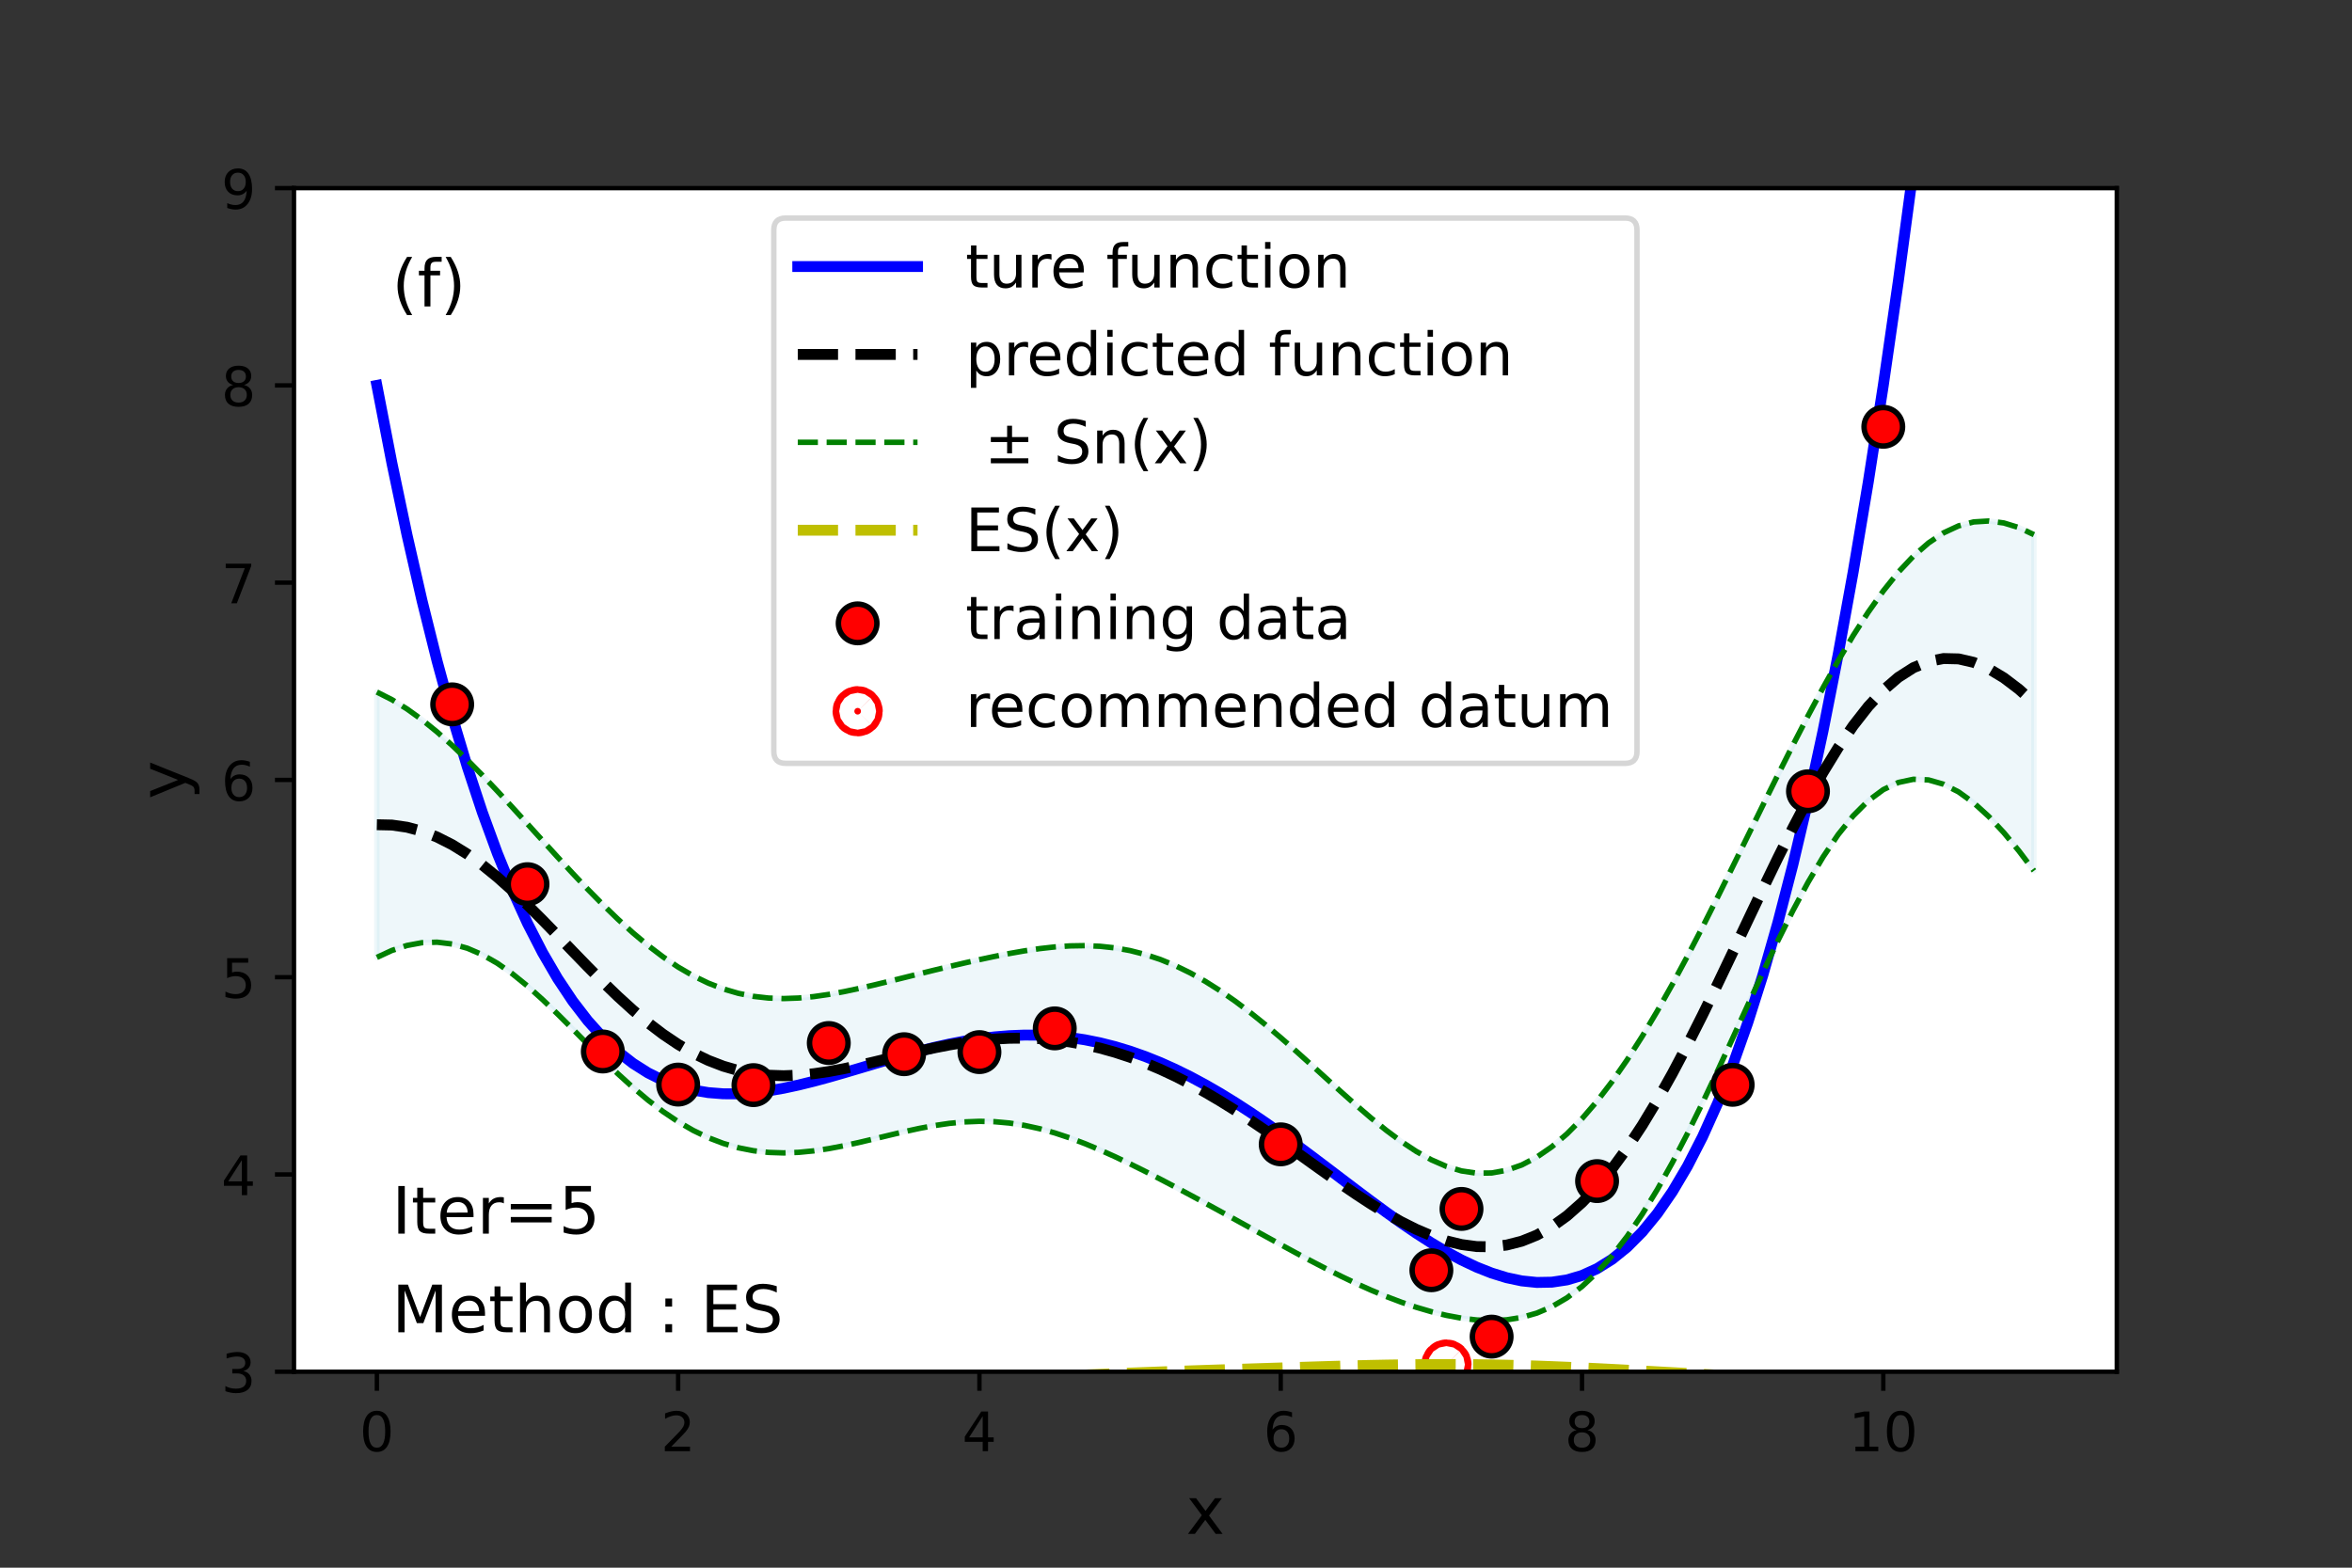 <?xml version="1.0" encoding="utf-8" standalone="no"?>
<!DOCTYPE svg PUBLIC "-//W3C//DTD SVG 1.1//EN"
  "http://www.w3.org/Graphics/SVG/1.1/DTD/svg11.dtd">
<!-- Created with matplotlib (https://matplotlib.org/) -->
<svg height="288pt" version="1.1" viewBox="0 0 432 288" width="432pt" xmlns="http://www.w3.org/2000/svg" xmlns:xlink="http://www.w3.org/1999/xlink">
 <rect x="0" y="0" width="432" height="288" fill="#333333" stroke="none"/>
 <defs>
  <style type="text/css">*{stroke-linecap:butt;stroke-linejoin:round;}</style>
 </defs>
 <g id="figure_1">
  <g id="patch_1">
   <path d="M 0 288 
L 432 288 
L 432 0 
L 0 0 
z
" style="fill:none;"/>
  </g>
  <g id="axes_1">
   <g id="patch_2">
    <path d="M 54 252 
L 388.8 252 
L 388.8 34.56 
L 54 34.56 
z
" style="fill:#ffffff;"/>
   </g>
   <g id="PolyCollection_1">
    <defs>
     <path d="M 69.218 -160.863 
L 69.218 -112.118 
L 71.985 -113.396 
L 74.752 -114.306 
L 77.519 -114.818 
L 80.286 -114.912 
L 83.053 -114.575 
L 85.82 -113.806 
L 88.587 -112.617 
L 91.354 -111.034 
L 94.121 -109.095 
L 96.888 -106.852 
L 99.655 -104.368 
L 102.421 -101.71 
L 105.188 -98.951 
L 107.955 -96.16 
L 110.722 -93.403 
L 113.489 -90.741 
L 116.256 -88.224 
L 119.023 -85.896 
L 121.79 -83.789 
L 124.557 -81.929 
L 127.324 -80.33 
L 130.091 -79 
L 132.858 -77.94 
L 135.625 -77.143 
L 138.392 -76.599 
L 141.159 -76.291 
L 143.926 -76.2 
L 146.693 -76.303 
L 149.46 -76.573 
L 152.226 -76.985 
L 154.993 -77.509 
L 157.76 -78.114 
L 160.527 -78.768 
L 163.294 -79.438 
L 166.061 -80.092 
L 168.828 -80.696 
L 171.595 -81.216 
L 174.362 -81.624 
L 177.129 -81.893 
L 179.896 -82.001 
L 182.663 -81.934 
L 185.43 -81.684 
L 188.197 -81.252 
L 190.964 -80.643 
L 193.731 -79.872 
L 196.498 -78.953 
L 199.264 -77.906 
L 202.031 -76.75 
L 204.798 -75.504 
L 207.565 -74.185 
L 210.332 -72.81 
L 213.099 -71.39 
L 215.866 -69.936 
L 218.633 -68.457 
L 221.4 -66.959 
L 224.167 -65.446 
L 226.934 -63.924 
L 229.701 -62.396 
L 232.468 -60.87 
L 235.235 -59.351 
L 238.002 -57.848 
L 240.769 -56.372 
L 243.536 -54.935 
L 246.302 -53.548 
L 249.069 -52.226 
L 251.836 -50.983 
L 254.603 -49.829 
L 257.37 -48.778 
L 260.137 -47.84 
L 262.904 -47.028 
L 265.671 -46.355 
L 268.438 -45.84 
L 271.205 -45.509 
L 273.972 -45.395 
L 276.739 -45.536 
L 279.506 -45.979 
L 282.273 -46.77 
L 285.04 -47.954 
L 287.807 -49.572 
L 290.574 -51.657 
L 293.34 -54.231 
L 296.107 -57.307 
L 298.874 -60.885 
L 301.641 -64.951 
L 304.408 -69.48 
L 307.175 -74.433 
L 309.942 -79.759 
L 312.709 -85.393 
L 315.476 -91.259 
L 318.243 -97.27 
L 321.01 -103.329 
L 323.777 -109.33 
L 326.544 -115.164 
L 329.311 -120.718 
L 332.078 -125.885 
L 334.845 -130.563 
L 337.612 -134.667 
L 340.379 -138.126 
L 343.145 -140.893 
L 345.912 -142.938 
L 348.679 -144.251 
L 351.446 -144.839 
L 354.213 -144.721 
L 356.98 -143.931 
L 359.747 -142.512 
L 362.514 -140.516 
L 365.281 -138.002 
L 368.048 -135.035 
L 370.815 -131.685 
L 373.582 -128.022 
L 373.582 -189.777 
L 373.582 -189.777 
L 370.815 -191.075 
L 368.048 -191.926 
L 365.281 -192.285 
L 362.514 -192.117 
L 359.747 -191.396 
L 356.98 -190.109 
L 354.213 -188.252 
L 351.446 -185.838 
L 348.679 -182.89 
L 345.912 -179.442 
L 343.145 -175.541 
L 340.379 -171.239 
L 337.612 -166.591 
L 334.845 -161.654 
L 332.078 -156.481 
L 329.311 -151.123 
L 326.544 -145.626 
L 323.777 -140.037 
L 321.01 -134.401 
L 318.243 -128.765 
L 315.476 -123.178 
L 312.709 -117.688 
L 309.942 -112.344 
L 307.175 -107.192 
L 304.408 -102.274 
L 301.641 -97.633 
L 298.874 -93.303 
L 296.107 -89.318 
L 293.34 -85.705 
L 290.574 -82.49 
L 287.807 -79.693 
L 285.04 -77.333 
L 282.273 -75.426 
L 279.506 -73.984 
L 276.739 -73.012 
L 273.972 -72.513 
L 271.205 -72.478 
L 268.438 -72.889 
L 265.671 -73.719 
L 262.904 -74.93 
L 260.137 -76.474 
L 257.37 -78.303 
L 254.603 -80.364 
L 251.836 -82.605 
L 249.069 -84.978 
L 246.302 -87.438 
L 243.536 -89.943 
L 240.769 -92.456 
L 238.002 -94.943 
L 235.235 -97.371 
L 232.468 -99.712 
L 229.701 -101.939 
L 226.934 -104.028 
L 224.167 -105.956 
L 221.4 -107.706 
L 218.633 -109.261 
L 215.866 -110.609 
L 213.099 -111.744 
L 210.332 -112.662 
L 207.565 -113.366 
L 204.798 -113.861 
L 202.031 -114.159 
L 199.264 -114.275 
L 196.498 -114.228 
L 193.731 -114.039 
L 190.964 -113.729 
L 188.197 -113.322 
L 185.43 -112.837 
L 182.663 -112.294 
L 179.896 -111.706 
L 177.129 -111.085 
L 174.362 -110.438 
L 171.595 -109.772 
L 168.828 -109.091 
L 166.061 -108.403 
L 163.294 -107.716 
L 160.527 -107.045 
L 157.76 -106.406 
L 154.993 -105.821 
L 152.226 -105.315 
L 149.46 -104.916 
L 146.693 -104.652 
L 143.926 -104.554 
L 141.159 -104.648 
L 138.392 -104.961 
L 135.625 -105.513 
L 132.858 -106.32 
L 130.091 -107.393 
L 127.324 -108.734 
L 124.557 -110.341 
L 121.79 -112.204 
L 119.023 -114.306 
L 116.256 -116.626 
L 113.489 -119.139 
L 110.722 -121.817 
L 107.955 -124.63 
L 105.188 -127.547 
L 102.421 -130.539 
L 99.655 -133.577 
L 96.888 -136.631 
L 94.121 -139.674 
L 91.354 -142.673 
L 88.587 -145.595 
L 85.82 -148.404 
L 83.053 -151.062 
L 80.286 -153.531 
L 77.519 -155.774 
L 74.752 -157.761 
L 71.985 -159.463 
L 69.218 -160.863 
z
" id="m20c72a0f6d" style="stroke:#add8e6;stroke-opacity:0.2;"/>
    </defs>
    <g clip-path="url(#pab215f82db)">
     <use style="fill:#add8e6;fill-opacity:0.2;stroke:#add8e6;stroke-opacity:0.2;" x="0" xlink:href="#m20c72a0f6d" y="288"/>
    </g>
   </g>
   <g id="PathCollection_1">
    <defs>
     <path d="M 0 0.612 
C 0.162 0.612 0.318 0.548 0.433 0.433 
C 0.548 0.318 0.612 0.162 0.612 0 
C 0.612 -0.162 0.548 -0.318 0.433 -0.433 
C 0.318 -0.548 0.162 -0.612 0 -0.612 
C -0.162 -0.612 -0.318 -0.548 -0.433 -0.433 
C -0.548 -0.318 -0.612 -0.162 -0.612 0 
C -0.612 0.162 -0.548 0.318 -0.433 0.433 
C -0.318 0.548 -0.162 0.612 0 0.612 
z
" id="mc6b8a0d865" style="stroke:#ff0000;stroke-width:8;"/>
    </defs>
    <g clip-path="url(#pab215f82db)">
     <use style="fill:#ff0000;stroke:#ff0000;stroke-width:8;" x="265.671" xlink:href="#mc6b8a0d865" y="250.681"/>
    </g>
   </g>
   <g id="matplotlib.axis_1">
    <g id="xtick_1">
     <g id="line2d_1">
      <defs>
       <path d="M 0 0 
L 0 3.5 
" id="mc1a1a9649d" style="stroke:#000000;stroke-width:0.8;"/>
      </defs>
      <g>
       <use style="stroke:#000000;stroke-width:0.8;" x="69.218" xlink:href="#mc1a1a9649d" y="252"/>
      </g>
     </g>
     <g id="text_1">
      <!-- 0 -->
      <g transform="translate(66.037 266.598)scale(0.1 -0.1)">
       <defs>
        <path d="M 31.781 66.406 
Q 24.172 66.406 20.328 58.906 
Q 16.5 51.422 16.5 36.375 
Q 16.5 21.391 20.328 13.891 
Q 24.172 6.391 31.781 6.391 
Q 39.453 6.391 43.281 13.891 
Q 47.125 21.391 47.125 36.375 
Q 47.125 51.422 43.281 58.906 
Q 39.453 66.406 31.781 66.406 
z
M 31.781 74.219 
Q 44.047 74.219 50.516 64.516 
Q 56.984 54.828 56.984 36.375 
Q 56.984 17.969 50.516 8.266 
Q 44.047 -1.422 31.781 -1.422 
Q 19.531 -1.422 13.062 8.266 
Q 6.594 17.969 6.594 36.375 
Q 6.594 54.828 13.062 64.516 
Q 19.531 74.219 31.781 74.219 
z
" id="DejaVuSans-48"/>
       </defs>
       <use xlink:href="#DejaVuSans-48"/>
      </g>
     </g>
    </g>
    <g id="xtick_2">
     <g id="line2d_2">
      <g>
       <use style="stroke:#000000;stroke-width:0.8;" x="124.557" xlink:href="#mc1a1a9649d" y="252"/>
      </g>
     </g>
     <g id="text_2">
      <!-- 2 -->
      <g transform="translate(121.376 266.598)scale(0.1 -0.1)">
       <defs>
        <path d="M 19.188 8.297 
L 53.609 8.297 
L 53.609 0 
L 7.328 0 
L 7.328 8.297 
Q 12.938 14.109 22.625 23.891 
Q 32.328 33.688 34.812 36.531 
Q 39.547 41.844 41.422 45.531 
Q 43.312 49.219 43.312 52.781 
Q 43.312 58.594 39.234 62.25 
Q 35.156 65.922 28.609 65.922 
Q 23.969 65.922 18.812 64.312 
Q 13.672 62.703 7.812 59.422 
L 7.812 69.391 
Q 13.766 71.781 18.938 73 
Q 24.125 74.219 28.422 74.219 
Q 39.75 74.219 46.484 68.547 
Q 53.219 62.891 53.219 53.422 
Q 53.219 48.922 51.531 44.891 
Q 49.859 40.875 45.406 35.406 
Q 44.188 33.984 37.641 27.219 
Q 31.109 20.453 19.188 8.297 
z
" id="DejaVuSans-50"/>
       </defs>
       <use xlink:href="#DejaVuSans-50"/>
      </g>
     </g>
    </g>
    <g id="xtick_3">
     <g id="line2d_3">
      <g>
       <use style="stroke:#000000;stroke-width:0.8;" x="179.896" xlink:href="#mc1a1a9649d" y="252"/>
      </g>
     </g>
     <g id="text_3">
      <!-- 4 -->
      <g transform="translate(176.715 266.598)scale(0.1 -0.1)">
       <defs>
        <path d="M 37.797 64.312 
L 12.891 25.391 
L 37.797 25.391 
z
M 35.203 72.906 
L 47.609 72.906 
L 47.609 25.391 
L 58.016 25.391 
L 58.016 17.188 
L 47.609 17.188 
L 47.609 0 
L 37.797 0 
L 37.797 17.188 
L 4.891 17.188 
L 4.891 26.703 
z
" id="DejaVuSans-52"/>
       </defs>
       <use xlink:href="#DejaVuSans-52"/>
      </g>
     </g>
    </g>
    <g id="xtick_4">
     <g id="line2d_4">
      <g>
       <use style="stroke:#000000;stroke-width:0.8;" x="235.235" xlink:href="#mc1a1a9649d" y="252"/>
      </g>
     </g>
     <g id="text_4">
      <!-- 6 -->
      <g transform="translate(232.053 266.598)scale(0.1 -0.1)">
       <defs>
        <path d="M 33.016 40.375 
Q 26.375 40.375 22.484 35.828 
Q 18.609 31.297 18.609 23.391 
Q 18.609 15.531 22.484 10.953 
Q 26.375 6.391 33.016 6.391 
Q 39.656 6.391 43.531 10.953 
Q 47.406 15.531 47.406 23.391 
Q 47.406 31.297 43.531 35.828 
Q 39.656 40.375 33.016 40.375 
z
M 52.594 71.297 
L 52.594 62.312 
Q 48.875 64.062 45.094 64.984 
Q 41.312 65.922 37.594 65.922 
Q 27.828 65.922 22.672 59.328 
Q 17.531 52.734 16.797 39.406 
Q 19.672 43.656 24.016 45.922 
Q 28.375 48.188 33.594 48.188 
Q 44.578 48.188 50.953 41.516 
Q 57.328 34.859 57.328 23.391 
Q 57.328 12.156 50.688 5.359 
Q 44.047 -1.422 33.016 -1.422 
Q 20.359 -1.422 13.672 8.266 
Q 6.984 17.969 6.984 36.375 
Q 6.984 53.656 15.188 63.938 
Q 23.391 74.219 37.203 74.219 
Q 40.922 74.219 44.703 73.484 
Q 48.484 72.75 52.594 71.297 
z
" id="DejaVuSans-54"/>
       </defs>
       <use xlink:href="#DejaVuSans-54"/>
      </g>
     </g>
    </g>
    <g id="xtick_5">
     <g id="line2d_5">
      <g>
       <use style="stroke:#000000;stroke-width:0.8;" x="290.574" xlink:href="#mc1a1a9649d" y="252"/>
      </g>
     </g>
     <g id="text_5">
      <!-- 8 -->
      <g transform="translate(287.392 266.598)scale(0.1 -0.1)">
       <defs>
        <path d="M 31.781 34.625 
Q 24.75 34.625 20.719 30.859 
Q 16.703 27.094 16.703 20.516 
Q 16.703 13.922 20.719 10.156 
Q 24.75 6.391 31.781 6.391 
Q 38.812 6.391 42.859 10.172 
Q 46.922 13.969 46.922 20.516 
Q 46.922 27.094 42.891 30.859 
Q 38.875 34.625 31.781 34.625 
z
M 21.922 38.812 
Q 15.578 40.375 12.031 44.719 
Q 8.5 49.078 8.5 55.328 
Q 8.5 64.062 14.719 69.141 
Q 20.953 74.219 31.781 74.219 
Q 42.672 74.219 48.875 69.141 
Q 55.078 64.062 55.078 55.328 
Q 55.078 49.078 51.531 44.719 
Q 48 40.375 41.703 38.812 
Q 48.828 37.156 52.797 32.312 
Q 56.781 27.484 56.781 20.516 
Q 56.781 9.906 50.312 4.234 
Q 43.844 -1.422 31.781 -1.422 
Q 19.734 -1.422 13.25 4.234 
Q 6.781 9.906 6.781 20.516 
Q 6.781 27.484 10.781 32.312 
Q 14.797 37.156 21.922 38.812 
z
M 18.312 54.391 
Q 18.312 48.734 21.844 45.562 
Q 25.391 42.391 31.781 42.391 
Q 38.141 42.391 41.719 45.562 
Q 45.312 48.734 45.312 54.391 
Q 45.312 60.062 41.719 63.234 
Q 38.141 66.406 31.781 66.406 
Q 25.391 66.406 21.844 63.234 
Q 18.312 60.062 18.312 54.391 
z
" id="DejaVuSans-56"/>
       </defs>
       <use xlink:href="#DejaVuSans-56"/>
      </g>
     </g>
    </g>
    <g id="xtick_6">
     <g id="line2d_6">
      <g>
       <use style="stroke:#000000;stroke-width:0.8;" x="345.912" xlink:href="#mc1a1a9649d" y="252"/>
      </g>
     </g>
     <g id="text_6">
      <!-- 10 -->
      <g transform="translate(339.55 266.598)scale(0.1 -0.1)">
       <defs>
        <path d="M 12.406 8.297 
L 28.516 8.297 
L 28.516 63.922 
L 10.984 60.406 
L 10.984 69.391 
L 28.422 72.906 
L 38.281 72.906 
L 38.281 8.297 
L 54.391 8.297 
L 54.391 0 
L 12.406 0 
z
" id="DejaVuSans-49"/>
       </defs>
       <use xlink:href="#DejaVuSans-49"/>
       <use x="63.623" xlink:href="#DejaVuSans-48"/>
      </g>
     </g>
    </g>
    <g id="text_7">
     <!-- x -->
     <g transform="translate(217.849 281.796)scale(0.12 -0.12)">
      <defs>
       <path d="M 54.891 54.688 
L 35.109 28.078 
L 55.906 0 
L 45.312 0 
L 29.391 21.484 
L 13.484 0 
L 2.875 0 
L 24.125 28.609 
L 4.688 54.688 
L 15.281 54.688 
L 29.781 35.203 
L 44.281 54.688 
z
" id="DejaVuSans-120"/>
      </defs>
      <use xlink:href="#DejaVuSans-120"/>
     </g>
    </g>
   </g>
   <g id="matplotlib.axis_2">
    <g id="ytick_1">
     <g id="line2d_7">
      <defs>
       <path d="M 0 0 
L -3.5 0 
" id="mf1e0a1bc7f" style="stroke:#000000;stroke-width:0.8;"/>
      </defs>
      <g>
       <use style="stroke:#000000;stroke-width:0.8;" x="54" xlink:href="#mf1e0a1bc7f" y="252"/>
      </g>
     </g>
     <g id="text_8">
      <!-- 3 -->
      <g transform="translate(40.638 255.799)scale(0.1 -0.1)">
       <defs>
        <path d="M 40.578 39.312 
Q 47.656 37.797 51.625 33 
Q 55.609 28.219 55.609 21.188 
Q 55.609 10.406 48.188 4.484 
Q 40.766 -1.422 27.094 -1.422 
Q 22.516 -1.422 17.656 -0.516 
Q 12.797 0.391 7.625 2.203 
L 7.625 11.719 
Q 11.719 9.328 16.594 8.109 
Q 21.484 6.891 26.812 6.891 
Q 36.078 6.891 40.938 10.547 
Q 45.797 14.203 45.797 21.188 
Q 45.797 27.641 41.281 31.266 
Q 36.766 34.906 28.719 34.906 
L 20.219 34.906 
L 20.219 43.016 
L 29.109 43.016 
Q 36.375 43.016 40.234 45.922 
Q 44.094 48.828 44.094 54.297 
Q 44.094 59.906 40.109 62.906 
Q 36.141 65.922 28.719 65.922 
Q 24.656 65.922 20.016 65.031 
Q 15.375 64.156 9.812 62.312 
L 9.812 71.094 
Q 15.438 72.656 20.344 73.438 
Q 25.25 74.219 29.594 74.219 
Q 40.828 74.219 47.359 69.109 
Q 53.906 64.016 53.906 55.328 
Q 53.906 49.266 50.438 45.094 
Q 46.969 40.922 40.578 39.312 
z
" id="DejaVuSans-51"/>
       </defs>
       <use xlink:href="#DejaVuSans-51"/>
      </g>
     </g>
    </g>
    <g id="ytick_2">
     <g id="line2d_8">
      <g>
       <use style="stroke:#000000;stroke-width:0.8;" x="54" xlink:href="#mf1e0a1bc7f" y="215.76"/>
      </g>
     </g>
     <g id="text_9">
      <!-- 4 -->
      <g transform="translate(40.638 219.559)scale(0.1 -0.1)">
       <use xlink:href="#DejaVuSans-52"/>
      </g>
     </g>
    </g>
    <g id="ytick_3">
     <g id="line2d_9">
      <g>
       <use style="stroke:#000000;stroke-width:0.8;" x="54" xlink:href="#mf1e0a1bc7f" y="179.52"/>
      </g>
     </g>
     <g id="text_10">
      <!-- 5 -->
      <g transform="translate(40.638 183.319)scale(0.1 -0.1)">
       <defs>
        <path d="M 10.797 72.906 
L 49.516 72.906 
L 49.516 64.594 
L 19.828 64.594 
L 19.828 46.734 
Q 21.969 47.469 24.109 47.828 
Q 26.266 48.188 28.422 48.188 
Q 40.625 48.188 47.75 41.5 
Q 54.891 34.812 54.891 23.391 
Q 54.891 11.625 47.562 5.094 
Q 40.234 -1.422 26.906 -1.422 
Q 22.312 -1.422 17.547 -0.641 
Q 12.797 0.141 7.719 1.703 
L 7.719 11.625 
Q 12.109 9.234 16.797 8.062 
Q 21.484 6.891 26.703 6.891 
Q 35.156 6.891 40.078 11.328 
Q 45.016 15.766 45.016 23.391 
Q 45.016 31 40.078 35.438 
Q 35.156 39.891 26.703 39.891 
Q 22.75 39.891 18.812 39.016 
Q 14.891 38.141 10.797 36.281 
z
" id="DejaVuSans-53"/>
       </defs>
       <use xlink:href="#DejaVuSans-53"/>
      </g>
     </g>
    </g>
    <g id="ytick_4">
     <g id="line2d_10">
      <g>
       <use style="stroke:#000000;stroke-width:0.8;" x="54" xlink:href="#mf1e0a1bc7f" y="143.28"/>
      </g>
     </g>
     <g id="text_11">
      <!-- 6 -->
      <g transform="translate(40.638 147.079)scale(0.1 -0.1)">
       <use xlink:href="#DejaVuSans-54"/>
      </g>
     </g>
    </g>
    <g id="ytick_5">
     <g id="line2d_11">
      <g>
       <use style="stroke:#000000;stroke-width:0.8;" x="54" xlink:href="#mf1e0a1bc7f" y="107.04"/>
      </g>
     </g>
     <g id="text_12">
      <!-- 7 -->
      <g transform="translate(40.638 110.839)scale(0.1 -0.1)">
       <defs>
        <path d="M 8.203 72.906 
L 55.078 72.906 
L 55.078 68.703 
L 28.609 0 
L 18.312 0 
L 43.219 64.594 
L 8.203 64.594 
z
" id="DejaVuSans-55"/>
       </defs>
       <use xlink:href="#DejaVuSans-55"/>
      </g>
     </g>
    </g>
    <g id="ytick_6">
     <g id="line2d_12">
      <g>
       <use style="stroke:#000000;stroke-width:0.8;" x="54" xlink:href="#mf1e0a1bc7f" y="70.8"/>
      </g>
     </g>
     <g id="text_13">
      <!-- 8 -->
      <g transform="translate(40.638 74.599)scale(0.1 -0.1)">
       <use xlink:href="#DejaVuSans-56"/>
      </g>
     </g>
    </g>
    <g id="ytick_7">
     <g id="line2d_13">
      <g>
       <use style="stroke:#000000;stroke-width:0.8;" x="54" xlink:href="#mf1e0a1bc7f" y="34.56"/>
      </g>
     </g>
     <g id="text_14">
      <!-- 9 -->
      <g transform="translate(40.638 38.359)scale(0.1 -0.1)">
       <defs>
        <path d="M 10.984 1.516 
L 10.984 10.5 
Q 14.703 8.734 18.5 7.812 
Q 22.312 6.891 25.984 6.891 
Q 35.75 6.891 40.891 13.453 
Q 46.047 20.016 46.781 33.406 
Q 43.953 29.203 39.594 26.953 
Q 35.25 24.703 29.984 24.703 
Q 19.047 24.703 12.672 31.312 
Q 6.297 37.938 6.297 49.422 
Q 6.297 60.641 12.938 67.422 
Q 19.578 74.219 30.609 74.219 
Q 43.266 74.219 49.922 64.516 
Q 56.594 54.828 56.594 36.375 
Q 56.594 19.141 48.406 8.859 
Q 40.234 -1.422 26.422 -1.422 
Q 22.703 -1.422 18.891 -0.688 
Q 15.094 0.047 10.984 1.516 
z
M 30.609 32.422 
Q 37.25 32.422 41.125 36.953 
Q 45.016 41.5 45.016 49.422 
Q 45.016 57.281 41.125 61.844 
Q 37.25 66.406 30.609 66.406 
Q 23.969 66.406 20.094 61.844 
Q 16.219 57.281 16.219 49.422 
Q 16.219 41.5 20.094 36.953 
Q 23.969 32.422 30.609 32.422 
z
" id="DejaVuSans-57"/>
       </defs>
       <use xlink:href="#DejaVuSans-57"/>
      </g>
     </g>
    </g>
    <g id="text_15">
     <!-- y -->
     <g transform="translate(34.142 146.831)rotate(-90)scale(0.12 -0.12)">
      <defs>
       <path d="M 32.172 -5.078 
Q 28.375 -14.844 24.75 -17.812 
Q 21.141 -20.797 15.094 -20.797 
L 7.906 -20.797 
L 7.906 -13.281 
L 13.188 -13.281 
Q 16.891 -13.281 18.938 -11.516 
Q 21 -9.766 23.484 -3.219 
L 25.094 0.875 
L 2.984 54.688 
L 12.5 54.688 
L 29.594 11.922 
L 46.688 54.688 
L 56.203 54.688 
z
" id="DejaVuSans-121"/>
      </defs>
      <use xlink:href="#DejaVuSans-121"/>
     </g>
    </g>
   </g>
   <g id="line2d_14">
    <path clip-path="url(#pab215f82db)" d="M 69.218 70.8 
L 71.985 85.084 
L 74.752 98.255 
L 77.519 110.365 
L 80.286 121.466 
L 83.053 131.608 
L 85.82 140.842 
L 88.587 149.214 
L 91.354 156.771 
L 94.121 163.561 
L 96.888 169.626 
L 99.655 175.012 
L 102.421 179.761 
L 105.188 183.913 
L 107.955 187.509 
L 110.722 190.589 
L 113.489 193.19 
L 116.256 195.349 
L 119.023 197.101 
L 121.79 198.482 
L 124.557 199.524 
L 127.324 200.261 
L 130.091 200.723 
L 132.858 200.94 
L 135.625 200.941 
L 138.392 200.754 
L 141.159 200.406 
L 143.926 199.922 
L 146.693 199.327 
L 149.46 198.643 
L 152.226 197.894 
L 154.993 197.099 
L 157.76 196.279 
L 160.527 195.453 
L 163.294 194.638 
L 166.061 193.851 
L 168.828 193.106 
L 171.595 192.419 
L 174.362 191.803 
L 177.129 191.268 
L 179.896 190.827 
L 182.663 190.488 
L 185.43 190.261 
L 188.197 190.153 
L 190.964 190.17 
L 193.731 190.317 
L 196.498 190.599 
L 199.264 191.018 
L 202.031 191.576 
L 204.798 192.273 
L 207.565 193.11 
L 210.332 194.084 
L 213.099 195.194 
L 215.866 196.434 
L 218.633 197.8 
L 221.4 199.287 
L 224.167 200.885 
L 226.934 202.589 
L 229.701 204.386 
L 232.468 206.268 
L 235.235 208.222 
L 238.002 210.235 
L 240.769 212.294 
L 243.536 214.383 
L 246.302 216.485 
L 249.069 218.584 
L 251.836 220.661 
L 254.603 222.696 
L 257.37 224.668 
L 260.137 226.556 
L 262.904 228.335 
L 265.671 229.983 
L 268.438 231.473 
L 271.205 232.78 
L 273.972 233.875 
L 276.739 234.729 
L 279.506 235.314 
L 282.273 235.598 
L 285.04 235.548 
L 287.807 235.132 
L 290.574 234.315 
L 293.34 233.061 
L 296.107 231.335 
L 298.874 229.098 
L 301.641 226.31 
L 304.408 222.933 
L 307.175 218.925 
L 309.942 214.244 
L 312.709 208.846 
L 315.476 202.686 
L 318.243 195.719 
L 321.01 187.899 
L 323.777 179.176 
L 326.544 169.503 
L 329.311 158.828 
L 332.078 147.101 
L 334.845 134.269 
L 337.612 120.278 
L 340.379 105.074 
L 343.145 88.6 
L 345.912 70.8 
L 348.679 51.616 
L 351.446 30.987 
L 354.213 8.855 
L 355.364 -1 
" style="fill:none;stroke:#0000ff;stroke-linecap:square;stroke-width:2;"/>
   </g>
   <g id="line2d_15">
    <path clip-path="url(#pab215f82db)" d="M 69.218 175.882 
L 71.985 174.604 
L 74.752 173.694 
L 77.519 173.182 
L 80.286 173.088 
L 83.053 173.425 
L 85.82 174.194 
L 88.587 175.383 
L 91.354 176.966 
L 94.121 178.905 
L 96.888 181.148 
L 99.655 183.632 
L 102.421 186.29 
L 105.188 189.049 
L 107.955 191.84 
L 110.722 194.597 
L 113.489 197.259 
L 116.256 199.776 
L 119.023 202.104 
L 121.79 204.211 
L 124.557 206.071 
L 127.324 207.67 
L 130.091 209 
L 132.858 210.06 
L 135.625 210.857 
L 138.392 211.401 
L 141.159 211.709 
L 143.926 211.8 
L 146.693 211.697 
L 149.46 211.427 
L 152.226 211.015 
L 154.993 210.491 
L 157.76 209.886 
L 160.527 209.232 
L 163.294 208.562 
L 166.061 207.908 
L 168.828 207.304 
L 171.595 206.784 
L 174.362 206.376 
L 177.129 206.107 
L 179.896 205.999 
L 182.663 206.066 
L 185.43 206.316 
L 188.197 206.748 
L 190.964 207.357 
L 193.731 208.128 
L 196.498 209.047 
L 199.264 210.094 
L 202.031 211.25 
L 204.798 212.496 
L 207.565 213.815 
L 210.332 215.19 
L 213.099 216.61 
L 215.866 218.064 
L 218.633 219.543 
L 221.4 221.041 
L 224.167 222.554 
L 226.934 224.076 
L 229.701 225.604 
L 232.468 227.13 
L 235.235 228.649 
L 238.002 230.152 
L 240.769 231.628 
L 243.536 233.065 
L 246.302 234.452 
L 249.069 235.774 
L 251.836 237.017 
L 254.603 238.171 
L 257.37 239.222 
L 260.137 240.16 
L 262.904 240.972 
L 265.671 241.645 
L 268.438 242.16 
L 271.205 242.491 
L 273.972 242.605 
L 276.739 242.464 
L 279.506 242.021 
L 282.273 241.23 
L 285.04 240.046 
L 287.807 238.428 
L 290.574 236.343 
L 293.34 233.769 
L 296.107 230.693 
L 298.874 227.115 
L 301.641 223.049 
L 304.408 218.52 
L 307.175 213.567 
L 309.942 208.241 
L 312.709 202.607 
L 315.476 196.741 
L 318.243 190.73 
L 321.01 184.671 
L 323.777 178.67 
L 326.544 172.836 
L 329.311 167.282 
L 332.078 162.115 
L 334.845 157.437 
L 337.612 153.333 
L 340.379 149.874 
L 343.145 147.107 
L 345.912 145.062 
L 348.679 143.749 
L 351.446 143.161 
L 354.213 143.279 
L 356.98 144.069 
L 359.747 145.488 
L 362.514 147.484 
L 365.281 149.998 
L 368.048 152.965 
L 370.815 156.315 
L 373.582 159.978 
" style="fill:none;stroke:#008000;stroke-dasharray:3.7,1.6;stroke-dashoffset:0;"/>
   </g>
   <g id="line2d_16">
    <path clip-path="url(#pab215f82db)" d="M 69.218 127.137 
L 71.985 128.537 
L 74.752 130.239 
L 77.519 132.226 
L 80.286 134.469 
L 83.053 136.938 
L 85.82 139.596 
L 88.587 142.405 
L 91.354 145.327 
L 94.121 148.326 
L 96.888 151.369 
L 99.655 154.423 
L 102.421 157.461 
L 105.188 160.453 
L 107.955 163.37 
L 110.722 166.183 
L 113.489 168.861 
L 116.256 171.374 
L 119.023 173.694 
L 121.79 175.796 
L 124.557 177.659 
L 127.324 179.266 
L 130.091 180.607 
L 132.858 181.68 
L 135.625 182.487 
L 138.392 183.039 
L 141.159 183.352 
L 143.926 183.446 
L 146.693 183.348 
L 149.46 183.084 
L 152.226 182.685 
L 154.993 182.179 
L 157.76 181.594 
L 160.527 180.955 
L 163.294 180.284 
L 166.061 179.597 
L 168.828 178.909 
L 171.595 178.228 
L 174.362 177.562 
L 177.129 176.915 
L 179.896 176.294 
L 182.663 175.706 
L 185.43 175.163 
L 188.197 174.678 
L 190.964 174.271 
L 193.731 173.961 
L 196.498 173.772 
L 199.264 173.725 
L 202.031 173.841 
L 204.798 174.139 
L 207.565 174.634 
L 210.332 175.338 
L 213.099 176.256 
L 215.866 177.391 
L 218.633 178.739 
L 221.4 180.294 
L 224.167 182.044 
L 226.934 183.972 
L 229.701 186.061 
L 232.468 188.288 
L 235.235 190.629 
L 238.002 193.057 
L 240.769 195.544 
L 243.536 198.057 
L 246.302 200.562 
L 249.069 203.022 
L 251.836 205.395 
L 254.603 207.636 
L 257.37 209.697 
L 260.137 211.526 
L 262.904 213.07 
L 265.671 214.281 
L 268.438 215.111 
L 271.205 215.522 
L 273.972 215.487 
L 276.739 214.988 
L 279.506 214.016 
L 282.273 212.574 
L 285.04 210.667 
L 287.807 208.307 
L 290.574 205.51 
L 293.34 202.295 
L 296.107 198.682 
L 298.874 194.697 
L 301.641 190.367 
L 304.408 185.726 
L 307.175 180.808 
L 309.942 175.656 
L 312.709 170.312 
L 315.476 164.822 
L 318.243 159.235 
L 321.01 153.599 
L 323.777 147.963 
L 326.544 142.374 
L 329.311 136.877 
L 332.078 131.519 
L 334.845 126.346 
L 337.612 121.409 
L 340.379 116.761 
L 343.145 112.459 
L 345.912 108.558 
L 348.679 105.11 
L 351.446 102.162 
L 354.213 99.748 
L 356.98 97.891 
L 359.747 96.604 
L 362.514 95.883 
L 365.281 95.715 
L 368.048 96.074 
L 370.815 96.925 
L 373.582 98.223 
" style="fill:none;stroke:#008000;stroke-dasharray:3.7,1.6;stroke-dashoffset:0;"/>
   </g>
   <g id="line2d_17">
    <path clip-path="url(#pab215f82db)" d="M 69.218 253.131 
L 71.985 253.164 
L 74.752 253.201 
L 77.519 253.241 
L 80.286 253.279 
L 83.053 253.313 
L 85.82 253.339 
L 88.587 253.352 
L 91.354 253.35 
L 94.121 253.335 
L 96.888 253.306 
L 99.655 253.269 
L 102.421 253.229 
L 105.188 253.19 
L 107.955 253.156 
L 110.722 253.131 
L 113.489 253.113 
L 116.256 253.105 
L 119.023 253.103 
L 121.79 253.106 
L 124.557 253.112 
L 127.324 253.119 
L 130.091 253.125 
L 132.858 253.128 
L 135.625 253.128 
L 138.392 253.124 
L 141.159 253.116 
L 143.926 253.106 
L 146.693 253.095 
L 149.46 253.084 
L 152.226 253.076 
L 154.993 253.072 
L 157.76 253.076 
L 160.527 253.086 
L 163.294 253.104 
L 166.061 253.128 
L 168.828 253.155 
L 171.595 253.181 
L 174.362 253.199 
L 177.129 253.205 
L 179.896 253.192 
L 182.663 253.159 
L 185.43 253.105 
L 188.197 253.03 
L 190.964 252.937 
L 193.731 252.832 
L 196.498 252.719 
L 199.264 252.601 
L 202.031 252.483 
L 204.798 252.366 
L 207.565 252.253 
L 210.332 252.144 
L 213.099 252.04 
L 215.866 251.941 
L 218.633 251.846 
L 221.4 251.753 
L 224.167 251.663 
L 226.934 251.575 
L 229.701 251.487 
L 232.468 251.399 
L 235.235 251.312 
L 238.002 251.225 
L 240.769 251.139 
L 243.536 251.055 
L 246.302 250.975 
L 249.069 250.901 
L 251.836 250.835 
L 254.603 250.779 
L 257.37 250.736 
L 260.137 250.704 
L 262.904 250.686 
L 265.671 250.681 
L 268.438 250.688 
L 271.205 250.71 
L 273.972 250.747 
L 276.739 250.8 
L 279.506 250.871 
L 282.273 250.958 
L 285.04 251.06 
L 287.807 251.174 
L 290.574 251.298 
L 293.34 251.431 
L 296.107 251.57 
L 298.874 251.715 
L 301.641 251.864 
L 304.408 252.016 
L 307.175 252.17 
L 309.942 252.326 
L 312.709 252.48 
L 315.476 252.632 
L 318.243 252.78 
L 321.01 252.921 
L 323.777 253.051 
L 326.544 253.165 
L 329.311 253.259 
L 332.078 253.328 
L 334.845 253.37 
L 337.612 253.384 
L 340.379 253.375 
L 343.145 253.347 
L 345.912 253.307 
L 348.679 253.263 
L 351.446 253.218 
L 354.213 253.176 
L 356.98 253.14 
L 359.747 253.11 
L 362.514 253.088 
L 365.281 253.073 
L 368.048 253.066 
L 370.815 253.065 
L 373.582 253.071 
" style="fill:none;stroke:#bfbf00;stroke-dasharray:7.4,3.2;stroke-dashoffset:0;stroke-width:2;"/>
   </g>
   <g id="patch_3">
    <path d="M 54 252 
L 54 34.56 
" style="fill:none;stroke:#000000;stroke-linecap:square;stroke-linejoin:miter;stroke-width:0.8;"/>
   </g>
   <g id="patch_4">
    <path d="M 388.8 252 
L 388.8 34.56 
" style="fill:none;stroke:#000000;stroke-linecap:square;stroke-linejoin:miter;stroke-width:0.8;"/>
   </g>
   <g id="patch_5">
    <path d="M 54 252 
L 388.8 252 
" style="fill:none;stroke:#000000;stroke-linecap:square;stroke-linejoin:miter;stroke-width:0.8;"/>
   </g>
   <g id="patch_6">
    <path d="M 54 34.56 
L 388.8 34.56 
" style="fill:none;stroke:#000000;stroke-linecap:square;stroke-linejoin:miter;stroke-width:0.8;"/>
   </g>
   <g id="text_16">
    <!-- Method : ES -->
    <g transform="translate(71.985 244.752)scale(0.12 -0.12)">
     <defs>
      <path d="M 9.812 72.906 
L 24.516 72.906 
L 43.109 23.297 
L 61.812 72.906 
L 76.516 72.906 
L 76.516 0 
L 66.891 0 
L 66.891 64.016 
L 48.094 14.016 
L 38.188 14.016 
L 19.391 64.016 
L 19.391 0 
L 9.812 0 
z
" id="DejaVuSans-77"/>
      <path d="M 56.203 29.594 
L 56.203 25.203 
L 14.891 25.203 
Q 15.484 15.922 20.484 11.062 
Q 25.484 6.203 34.422 6.203 
Q 39.594 6.203 44.453 7.469 
Q 49.312 8.734 54.109 11.281 
L 54.109 2.781 
Q 49.266 0.734 44.188 -0.344 
Q 39.109 -1.422 33.891 -1.422 
Q 20.797 -1.422 13.156 6.188 
Q 5.516 13.812 5.516 26.812 
Q 5.516 40.234 12.766 48.109 
Q 20.016 56 32.328 56 
Q 43.359 56 49.781 48.891 
Q 56.203 41.797 56.203 29.594 
z
M 47.219 32.234 
Q 47.125 39.594 43.094 43.984 
Q 39.062 48.391 32.422 48.391 
Q 24.906 48.391 20.391 44.141 
Q 15.875 39.891 15.188 32.172 
z
" id="DejaVuSans-101"/>
      <path d="M 18.312 70.219 
L 18.312 54.688 
L 36.812 54.688 
L 36.812 47.703 
L 18.312 47.703 
L 18.312 18.016 
Q 18.312 11.328 20.141 9.422 
Q 21.969 7.516 27.594 7.516 
L 36.812 7.516 
L 36.812 0 
L 27.594 0 
Q 17.188 0 13.234 3.875 
Q 9.281 7.766 9.281 18.016 
L 9.281 47.703 
L 2.688 47.703 
L 2.688 54.688 
L 9.281 54.688 
L 9.281 70.219 
z
" id="DejaVuSans-116"/>
      <path d="M 54.891 33.016 
L 54.891 0 
L 45.906 0 
L 45.906 32.719 
Q 45.906 40.484 42.875 44.328 
Q 39.844 48.188 33.797 48.188 
Q 26.516 48.188 22.312 43.547 
Q 18.109 38.922 18.109 30.906 
L 18.109 0 
L 9.078 0 
L 9.078 75.984 
L 18.109 75.984 
L 18.109 46.188 
Q 21.344 51.125 25.703 53.562 
Q 30.078 56 35.797 56 
Q 45.219 56 50.047 50.172 
Q 54.891 44.344 54.891 33.016 
z
" id="DejaVuSans-104"/>
      <path d="M 30.609 48.391 
Q 23.391 48.391 19.188 42.75 
Q 14.984 37.109 14.984 27.297 
Q 14.984 17.484 19.156 11.844 
Q 23.344 6.203 30.609 6.203 
Q 37.797 6.203 41.984 11.859 
Q 46.188 17.531 46.188 27.297 
Q 46.188 37.016 41.984 42.703 
Q 37.797 48.391 30.609 48.391 
z
M 30.609 56 
Q 42.328 56 49.016 48.375 
Q 55.719 40.766 55.719 27.297 
Q 55.719 13.875 49.016 6.219 
Q 42.328 -1.422 30.609 -1.422 
Q 18.844 -1.422 12.172 6.219 
Q 5.516 13.875 5.516 27.297 
Q 5.516 40.766 12.172 48.375 
Q 18.844 56 30.609 56 
z
" id="DejaVuSans-111"/>
      <path d="M 45.406 46.391 
L 45.406 75.984 
L 54.391 75.984 
L 54.391 0 
L 45.406 0 
L 45.406 8.203 
Q 42.578 3.328 38.25 0.953 
Q 33.938 -1.422 27.875 -1.422 
Q 17.969 -1.422 11.734 6.484 
Q 5.516 14.406 5.516 27.297 
Q 5.516 40.188 11.734 48.094 
Q 17.969 56 27.875 56 
Q 33.938 56 38.25 53.625 
Q 42.578 51.266 45.406 46.391 
z
M 14.797 27.297 
Q 14.797 17.391 18.875 11.75 
Q 22.953 6.109 30.078 6.109 
Q 37.203 6.109 41.297 11.75 
Q 45.406 17.391 45.406 27.297 
Q 45.406 37.203 41.297 42.844 
Q 37.203 48.484 30.078 48.484 
Q 22.953 48.484 18.875 42.844 
Q 14.797 37.203 14.797 27.297 
z
" id="DejaVuSans-100"/>
      <path id="DejaVuSans-32"/>
      <path d="M 11.719 12.406 
L 22.016 12.406 
L 22.016 0 
L 11.719 0 
z
M 11.719 51.703 
L 22.016 51.703 
L 22.016 39.312 
L 11.719 39.312 
z
" id="DejaVuSans-58"/>
      <path d="M 9.812 72.906 
L 55.906 72.906 
L 55.906 64.594 
L 19.672 64.594 
L 19.672 43.016 
L 54.391 43.016 
L 54.391 34.719 
L 19.672 34.719 
L 19.672 8.297 
L 56.781 8.297 
L 56.781 0 
L 9.812 0 
z
" id="DejaVuSans-69"/>
      <path d="M 53.516 70.516 
L 53.516 60.891 
Q 47.906 63.578 42.922 64.891 
Q 37.938 66.219 33.297 66.219 
Q 25.25 66.219 20.875 63.094 
Q 16.5 59.969 16.5 54.203 
Q 16.5 49.359 19.406 46.891 
Q 22.312 44.438 30.422 42.922 
L 36.375 41.703 
Q 47.406 39.594 52.656 34.297 
Q 57.906 29 57.906 20.125 
Q 57.906 9.516 50.797 4.047 
Q 43.703 -1.422 29.984 -1.422 
Q 24.812 -1.422 18.969 -0.25 
Q 13.141 0.922 6.891 3.219 
L 6.891 13.375 
Q 12.891 10.016 18.656 8.297 
Q 24.422 6.594 29.984 6.594 
Q 38.422 6.594 43.016 9.906 
Q 47.609 13.234 47.609 19.391 
Q 47.609 24.75 44.312 27.781 
Q 41.016 30.812 33.5 32.328 
L 27.484 33.5 
Q 16.453 35.688 11.516 40.375 
Q 6.594 45.062 6.594 53.422 
Q 6.594 63.094 13.406 68.656 
Q 20.219 74.219 32.172 74.219 
Q 37.312 74.219 42.625 73.281 
Q 47.953 72.359 53.516 70.516 
z
" id="DejaVuSans-83"/>
     </defs>
     <use xlink:href="#DejaVuSans-77"/>
     <use x="86.279" xlink:href="#DejaVuSans-101"/>
     <use x="147.803" xlink:href="#DejaVuSans-116"/>
     <use x="187.012" xlink:href="#DejaVuSans-104"/>
     <use x="250.391" xlink:href="#DejaVuSans-111"/>
     <use x="311.572" xlink:href="#DejaVuSans-100"/>
     <use x="375.049" xlink:href="#DejaVuSans-32"/>
     <use x="406.836" xlink:href="#DejaVuSans-58"/>
     <use x="440.527" xlink:href="#DejaVuSans-32"/>
     <use x="472.314" xlink:href="#DejaVuSans-69"/>
     <use x="535.498" xlink:href="#DejaVuSans-83"/>
    </g>
   </g>
   <g id="text_17">
    <!-- Iter=5 -->
    <g transform="translate(71.985 226.632)scale(0.12 -0.12)">
     <defs>
      <path d="M 9.812 72.906 
L 19.672 72.906 
L 19.672 0 
L 9.812 0 
z
" id="DejaVuSans-73"/>
      <path d="M 41.109 46.297 
Q 39.594 47.172 37.812 47.578 
Q 36.031 48 33.891 48 
Q 26.266 48 22.188 43.047 
Q 18.109 38.094 18.109 28.812 
L 18.109 0 
L 9.078 0 
L 9.078 54.688 
L 18.109 54.688 
L 18.109 46.188 
Q 20.953 51.172 25.484 53.578 
Q 30.031 56 36.531 56 
Q 37.453 56 38.578 55.875 
Q 39.703 55.766 41.062 55.516 
z
" id="DejaVuSans-114"/>
      <path d="M 10.594 45.406 
L 73.188 45.406 
L 73.188 37.203 
L 10.594 37.203 
z
M 10.594 25.484 
L 73.188 25.484 
L 73.188 17.188 
L 10.594 17.188 
z
" id="DejaVuSans-61"/>
     </defs>
     <use xlink:href="#DejaVuSans-73"/>
     <use x="29.492" xlink:href="#DejaVuSans-116"/>
     <use x="68.701" xlink:href="#DejaVuSans-101"/>
     <use x="130.225" xlink:href="#DejaVuSans-114"/>
     <use x="171.338" xlink:href="#DejaVuSans-61"/>
     <use x="255.127" xlink:href="#DejaVuSans-53"/>
    </g>
   </g>
   <g id="text_18">
    <!-- (f) -->
    <g transform="translate(71.985 56.304)scale(0.12 -0.12)">
     <defs>
      <path d="M 31 75.875 
Q 24.469 64.656 21.281 53.656 
Q 18.109 42.672 18.109 31.391 
Q 18.109 20.125 21.312 9.062 
Q 24.516 -2 31 -13.188 
L 23.188 -13.188 
Q 15.875 -1.703 12.234 9.375 
Q 8.594 20.453 8.594 31.391 
Q 8.594 42.281 12.203 53.312 
Q 15.828 64.359 23.188 75.875 
z
" id="DejaVuSans-40"/>
      <path d="M 37.109 75.984 
L 37.109 68.5 
L 28.516 68.5 
Q 23.688 68.5 21.797 66.547 
Q 19.922 64.594 19.922 59.516 
L 19.922 54.688 
L 34.719 54.688 
L 34.719 47.703 
L 19.922 47.703 
L 19.922 0 
L 10.891 0 
L 10.891 47.703 
L 2.297 47.703 
L 2.297 54.688 
L 10.891 54.688 
L 10.891 58.5 
Q 10.891 67.625 15.141 71.797 
Q 19.391 75.984 28.609 75.984 
z
" id="DejaVuSans-102"/>
      <path d="M 8.016 75.875 
L 15.828 75.875 
Q 23.141 64.359 26.781 53.312 
Q 30.422 42.281 30.422 31.391 
Q 30.422 20.453 26.781 9.375 
Q 23.141 -1.703 15.828 -13.188 
L 8.016 -13.188 
Q 14.5 -2 17.703 9.062 
Q 20.906 20.125 20.906 31.391 
Q 20.906 42.672 17.703 53.656 
Q 14.5 64.656 8.016 75.875 
z
" id="DejaVuSans-41"/>
     </defs>
     <use xlink:href="#DejaVuSans-40"/>
     <use x="39.014" xlink:href="#DejaVuSans-102"/>
     <use x="74.219" xlink:href="#DejaVuSans-41"/>
    </g>
   </g>
   <g id="legend_1">
    <g id="patch_7">
     <path d="M 144.328 140.236 
L 298.472 140.236 
Q 300.672 140.236 300.672 138.036 
L 300.672 42.26 
Q 300.672 40.06 298.472 40.06 
L 144.328 40.06 
Q 142.128 40.06 142.128 42.26 
L 142.128 138.036 
Q 142.128 140.236 144.328 140.236 
z
" style="fill:#ffffff;opacity:0.8;stroke:#cccccc;stroke-linejoin:miter;"/>
    </g>
    <g id="line2d_18">
     <path d="M 146.528 48.968 
L 168.528 48.968 
" style="fill:none;stroke:#0000ff;stroke-linecap:square;stroke-width:2;"/>
    </g>
    <g id="line2d_19"/>
    <g id="text_19">
     <!-- ture function -->
     <g transform="translate(177.328 52.818)scale(0.11 -0.11)">
      <defs>
       <path d="M 8.5 21.578 
L 8.5 54.688 
L 17.484 54.688 
L 17.484 21.922 
Q 17.484 14.156 20.5 10.266 
Q 23.531 6.391 29.594 6.391 
Q 36.859 6.391 41.078 11.031 
Q 45.312 15.672 45.312 23.688 
L 45.312 54.688 
L 54.297 54.688 
L 54.297 0 
L 45.312 0 
L 45.312 8.406 
Q 42.047 3.422 37.719 1 
Q 33.406 -1.422 27.688 -1.422 
Q 18.266 -1.422 13.375 4.438 
Q 8.5 10.297 8.5 21.578 
z
M 31.109 56 
z
" id="DejaVuSans-117"/>
       <path d="M 54.891 33.016 
L 54.891 0 
L 45.906 0 
L 45.906 32.719 
Q 45.906 40.484 42.875 44.328 
Q 39.844 48.188 33.797 48.188 
Q 26.516 48.188 22.312 43.547 
Q 18.109 38.922 18.109 30.906 
L 18.109 0 
L 9.078 0 
L 9.078 54.688 
L 18.109 54.688 
L 18.109 46.188 
Q 21.344 51.125 25.703 53.562 
Q 30.078 56 35.797 56 
Q 45.219 56 50.047 50.172 
Q 54.891 44.344 54.891 33.016 
z
" id="DejaVuSans-110"/>
       <path d="M 48.781 52.594 
L 48.781 44.188 
Q 44.969 46.297 41.141 47.344 
Q 37.312 48.391 33.406 48.391 
Q 24.656 48.391 19.812 42.844 
Q 14.984 37.312 14.984 27.297 
Q 14.984 17.281 19.812 11.734 
Q 24.656 6.203 33.406 6.203 
Q 37.312 6.203 41.141 7.25 
Q 44.969 8.297 48.781 10.406 
L 48.781 2.094 
Q 45.016 0.344 40.984 -0.531 
Q 36.969 -1.422 32.422 -1.422 
Q 20.062 -1.422 12.781 6.344 
Q 5.516 14.109 5.516 27.297 
Q 5.516 40.672 12.859 48.328 
Q 20.219 56 33.016 56 
Q 37.156 56 41.109 55.141 
Q 45.062 54.297 48.781 52.594 
z
" id="DejaVuSans-99"/>
       <path d="M 9.422 54.688 
L 18.406 54.688 
L 18.406 0 
L 9.422 0 
z
M 9.422 75.984 
L 18.406 75.984 
L 18.406 64.594 
L 9.422 64.594 
z
" id="DejaVuSans-105"/>
      </defs>
      <use xlink:href="#DejaVuSans-116"/>
      <use x="39.209" xlink:href="#DejaVuSans-117"/>
      <use x="102.588" xlink:href="#DejaVuSans-114"/>
      <use x="141.451" xlink:href="#DejaVuSans-101"/>
      <use x="202.975" xlink:href="#DejaVuSans-32"/>
      <use x="234.762" xlink:href="#DejaVuSans-102"/>
      <use x="269.967" xlink:href="#DejaVuSans-117"/>
      <use x="333.346" xlink:href="#DejaVuSans-110"/>
      <use x="396.725" xlink:href="#DejaVuSans-99"/>
      <use x="451.705" xlink:href="#DejaVuSans-116"/>
      <use x="490.914" xlink:href="#DejaVuSans-105"/>
      <use x="518.697" xlink:href="#DejaVuSans-111"/>
      <use x="579.879" xlink:href="#DejaVuSans-110"/>
     </g>
    </g>
    <g id="line2d_20">
     <path d="M 146.528 65.114 
L 168.528 65.114 
" style="fill:none;stroke:#000000;stroke-dasharray:7.4,3.2;stroke-dashoffset:0;stroke-width:2;"/>
    </g>
    <g id="line2d_21"/>
    <g id="text_20">
     <!-- predicted function -->
     <g transform="translate(177.328 68.964)scale(0.11 -0.11)">
      <defs>
       <path d="M 18.109 8.203 
L 18.109 -20.797 
L 9.078 -20.797 
L 9.078 54.688 
L 18.109 54.688 
L 18.109 46.391 
Q 20.953 51.266 25.266 53.625 
Q 29.594 56 35.594 56 
Q 45.562 56 51.781 48.094 
Q 58.016 40.188 58.016 27.297 
Q 58.016 14.406 51.781 6.484 
Q 45.562 -1.422 35.594 -1.422 
Q 29.594 -1.422 25.266 0.953 
Q 20.953 3.328 18.109 8.203 
z
M 48.688 27.297 
Q 48.688 37.203 44.609 42.844 
Q 40.531 48.484 33.406 48.484 
Q 26.266 48.484 22.188 42.844 
Q 18.109 37.203 18.109 27.297 
Q 18.109 17.391 22.188 11.75 
Q 26.266 6.109 33.406 6.109 
Q 40.531 6.109 44.609 11.75 
Q 48.688 17.391 48.688 27.297 
z
" id="DejaVuSans-112"/>
      </defs>
      <use xlink:href="#DejaVuSans-112"/>
      <use x="63.477" xlink:href="#DejaVuSans-114"/>
      <use x="102.34" xlink:href="#DejaVuSans-101"/>
      <use x="163.863" xlink:href="#DejaVuSans-100"/>
      <use x="227.34" xlink:href="#DejaVuSans-105"/>
      <use x="255.123" xlink:href="#DejaVuSans-99"/>
      <use x="310.104" xlink:href="#DejaVuSans-116"/>
      <use x="349.312" xlink:href="#DejaVuSans-101"/>
      <use x="410.836" xlink:href="#DejaVuSans-100"/>
      <use x="474.312" xlink:href="#DejaVuSans-32"/>
      <use x="506.1" xlink:href="#DejaVuSans-102"/>
      <use x="541.305" xlink:href="#DejaVuSans-117"/>
      <use x="604.684" xlink:href="#DejaVuSans-110"/>
      <use x="668.062" xlink:href="#DejaVuSans-99"/>
      <use x="723.043" xlink:href="#DejaVuSans-116"/>
      <use x="762.252" xlink:href="#DejaVuSans-105"/>
      <use x="790.035" xlink:href="#DejaVuSans-111"/>
      <use x="851.217" xlink:href="#DejaVuSans-110"/>
     </g>
    </g>
    <g id="line2d_22">
     <path d="M 146.528 81.26 
L 168.528 81.26 
" style="fill:none;stroke:#008000;stroke-dasharray:3.7,1.6;stroke-dashoffset:0;"/>
    </g>
    <g id="line2d_23"/>
    <g id="text_21">
     <!--  ± Sn(x) -->
     <g transform="translate(177.328 85.11)scale(0.11 -0.11)">
      <defs>
       <path d="M 46 62.703 
L 46 43.797 
L 73.188 43.797 
L 73.188 35.5 
L 46 35.5 
L 46 16.609 
L 37.797 16.609 
L 37.797 35.5 
L 10.594 35.5 
L 10.594 43.797 
L 37.797 43.797 
L 37.797 62.703 
z
M 10.594 8.297 
L 73.188 8.297 
L 73.188 0 
L 10.594 0 
z
" id="DejaVuSans-177"/>
      </defs>
      <use xlink:href="#DejaVuSans-32"/>
      <use x="31.787" xlink:href="#DejaVuSans-177"/>
      <use x="115.576" xlink:href="#DejaVuSans-32"/>
      <use x="147.363" xlink:href="#DejaVuSans-83"/>
      <use x="210.84" xlink:href="#DejaVuSans-110"/>
      <use x="274.219" xlink:href="#DejaVuSans-40"/>
      <use x="313.232" xlink:href="#DejaVuSans-120"/>
      <use x="372.412" xlink:href="#DejaVuSans-41"/>
     </g>
    </g>
    <g id="line2d_24">
     <path d="M 146.528 97.406 
L 168.528 97.406 
" style="fill:none;stroke:#bfbf00;stroke-dasharray:7.4,3.2;stroke-dashoffset:0;stroke-width:2;"/>
    </g>
    <g id="line2d_25"/>
    <g id="text_22">
     <!-- ES(x) -->
     <g transform="translate(177.328 101.256)scale(0.11 -0.11)">
      <use xlink:href="#DejaVuSans-69"/>
      <use x="63.184" xlink:href="#DejaVuSans-83"/>
      <use x="126.66" xlink:href="#DejaVuSans-40"/>
      <use x="165.674" xlink:href="#DejaVuSans-120"/>
      <use x="224.854" xlink:href="#DejaVuSans-41"/>
     </g>
    </g>
    <g id="PathCollection_2">
     <defs>
      <path d="M 0 3.536 
C 0.938 3.536 1.837 3.163 2.5 2.5 
C 3.163 1.837 3.536 0.938 3.536 0 
C 3.536 -0.938 3.163 -1.837 2.5 -2.5 
C 1.837 -3.163 0.938 -3.536 0 -3.536 
C -0.938 -3.536 -1.837 -3.163 -2.5 -2.5 
C -3.163 -1.837 -3.536 -0.938 -3.536 0 
C -3.536 0.938 -3.163 1.837 -2.5 2.5 
C -1.837 3.163 -0.938 3.536 0 3.536 
z
" id="m4cd5e28040" style="stroke:#000000;"/>
     </defs>
     <g>
      <use style="fill:#ff0000;stroke:#000000;" x="157.528" xlink:href="#m4cd5e28040" y="114.515"/>
     </g>
    </g>
    <g id="text_23">
     <!-- training data -->
     <g transform="translate(177.328 117.402)scale(0.11 -0.11)">
      <defs>
       <path d="M 34.281 27.484 
Q 23.391 27.484 19.188 25 
Q 14.984 22.516 14.984 16.5 
Q 14.984 11.719 18.141 8.906 
Q 21.297 6.109 26.703 6.109 
Q 34.188 6.109 38.703 11.406 
Q 43.219 16.703 43.219 25.484 
L 43.219 27.484 
z
M 52.203 31.203 
L 52.203 0 
L 43.219 0 
L 43.219 8.297 
Q 40.141 3.328 35.547 0.953 
Q 30.953 -1.422 24.312 -1.422 
Q 15.922 -1.422 10.953 3.297 
Q 6 8.016 6 15.922 
Q 6 25.141 12.172 29.828 
Q 18.359 34.516 30.609 34.516 
L 43.219 34.516 
L 43.219 35.406 
Q 43.219 41.609 39.141 45 
Q 35.062 48.391 27.688 48.391 
Q 23 48.391 18.547 47.266 
Q 14.109 46.141 10.016 43.891 
L 10.016 52.203 
Q 14.938 54.109 19.578 55.047 
Q 24.219 56 28.609 56 
Q 40.484 56 46.344 49.844 
Q 52.203 43.703 52.203 31.203 
z
" id="DejaVuSans-97"/>
       <path d="M 45.406 27.984 
Q 45.406 37.75 41.375 43.109 
Q 37.359 48.484 30.078 48.484 
Q 22.859 48.484 18.828 43.109 
Q 14.797 37.75 14.797 27.984 
Q 14.797 18.266 18.828 12.891 
Q 22.859 7.516 30.078 7.516 
Q 37.359 7.516 41.375 12.891 
Q 45.406 18.266 45.406 27.984 
z
M 54.391 6.781 
Q 54.391 -7.172 48.188 -13.984 
Q 42 -20.797 29.203 -20.797 
Q 24.469 -20.797 20.266 -20.094 
Q 16.062 -19.391 12.109 -17.922 
L 12.109 -9.188 
Q 16.062 -11.328 19.922 -12.344 
Q 23.781 -13.375 27.781 -13.375 
Q 36.625 -13.375 41.016 -8.766 
Q 45.406 -4.156 45.406 5.172 
L 45.406 9.625 
Q 42.625 4.781 38.281 2.391 
Q 33.938 0 27.875 0 
Q 17.828 0 11.672 7.656 
Q 5.516 15.328 5.516 27.984 
Q 5.516 40.672 11.672 48.328 
Q 17.828 56 27.875 56 
Q 33.938 56 38.281 53.609 
Q 42.625 51.219 45.406 46.391 
L 45.406 54.688 
L 54.391 54.688 
z
" id="DejaVuSans-103"/>
      </defs>
      <use xlink:href="#DejaVuSans-116"/>
      <use x="39.209" xlink:href="#DejaVuSans-114"/>
      <use x="80.322" xlink:href="#DejaVuSans-97"/>
      <use x="141.602" xlink:href="#DejaVuSans-105"/>
      <use x="169.385" xlink:href="#DejaVuSans-110"/>
      <use x="232.764" xlink:href="#DejaVuSans-105"/>
      <use x="260.547" xlink:href="#DejaVuSans-110"/>
      <use x="323.926" xlink:href="#DejaVuSans-103"/>
      <use x="387.402" xlink:href="#DejaVuSans-32"/>
      <use x="419.189" xlink:href="#DejaVuSans-100"/>
      <use x="482.666" xlink:href="#DejaVuSans-97"/>
      <use x="543.945" xlink:href="#DejaVuSans-116"/>
      <use x="583.154" xlink:href="#DejaVuSans-97"/>
     </g>
    </g>
    <g id="PathCollection_3">
     <g>
      <use style="fill:#ff0000;stroke:#ff0000;stroke-width:8;" x="157.528" xlink:href="#mc6b8a0d865" y="130.66"/>
     </g>
    </g>
    <g id="text_24">
     <!-- recommended datum -->
     <g transform="translate(177.328 133.548)scale(0.11 -0.11)">
      <defs>
       <path d="M 52 44.188 
Q 55.375 50.25 60.062 53.125 
Q 64.75 56 71.094 56 
Q 79.641 56 84.281 50.016 
Q 88.922 44.047 88.922 33.016 
L 88.922 0 
L 79.891 0 
L 79.891 32.719 
Q 79.891 40.578 77.094 44.375 
Q 74.312 48.188 68.609 48.188 
Q 61.625 48.188 57.562 43.547 
Q 53.516 38.922 53.516 30.906 
L 53.516 0 
L 44.484 0 
L 44.484 32.719 
Q 44.484 40.625 41.703 44.406 
Q 38.922 48.188 33.109 48.188 
Q 26.219 48.188 22.156 43.531 
Q 18.109 38.875 18.109 30.906 
L 18.109 0 
L 9.078 0 
L 9.078 54.688 
L 18.109 54.688 
L 18.109 46.188 
Q 21.188 51.219 25.484 53.609 
Q 29.781 56 35.688 56 
Q 41.656 56 45.828 52.969 
Q 50 49.953 52 44.188 
z
" id="DejaVuSans-109"/>
      </defs>
      <use xlink:href="#DejaVuSans-114"/>
      <use x="38.863" xlink:href="#DejaVuSans-101"/>
      <use x="100.387" xlink:href="#DejaVuSans-99"/>
      <use x="155.367" xlink:href="#DejaVuSans-111"/>
      <use x="216.549" xlink:href="#DejaVuSans-109"/>
      <use x="313.961" xlink:href="#DejaVuSans-109"/>
      <use x="411.373" xlink:href="#DejaVuSans-101"/>
      <use x="472.896" xlink:href="#DejaVuSans-110"/>
      <use x="536.275" xlink:href="#DejaVuSans-100"/>
      <use x="599.752" xlink:href="#DejaVuSans-101"/>
      <use x="661.275" xlink:href="#DejaVuSans-100"/>
      <use x="724.752" xlink:href="#DejaVuSans-32"/>
      <use x="756.539" xlink:href="#DejaVuSans-100"/>
      <use x="820.016" xlink:href="#DejaVuSans-97"/>
      <use x="881.295" xlink:href="#DejaVuSans-116"/>
      <use x="920.504" xlink:href="#DejaVuSans-117"/>
      <use x="983.883" xlink:href="#DejaVuSans-109"/>
     </g>
    </g>
   </g>
   <g id="line2d_26">
    <path clip-path="url(#pab215f82db)" d="M 69.218 151.509 
L 71.985 151.57 
L 74.752 151.967 
L 77.519 152.704 
L 80.286 153.779 
L 83.053 155.182 
L 85.82 156.895 
L 88.587 158.894 
L 91.354 161.147 
L 94.121 163.616 
L 96.888 166.258 
L 99.655 169.028 
L 102.421 171.875 
L 105.188 174.751 
L 107.955 177.605 
L 110.722 180.39 
L 113.489 183.06 
L 116.256 185.575 
L 119.023 187.899 
L 121.79 190.004 
L 124.557 191.865 
L 127.324 193.468 
L 130.091 194.804 
L 132.858 195.87 
L 135.625 196.672 
L 138.392 197.22 
L 141.159 197.53 
L 143.926 197.623 
L 146.693 197.523 
L 149.46 197.255 
L 152.226 196.85 
L 154.993 196.335 
L 157.76 195.74 
L 160.527 195.093 
L 163.294 194.423 
L 166.061 193.753 
L 168.828 193.107 
L 171.595 192.506 
L 174.362 191.969 
L 177.129 191.511 
L 179.896 191.147 
L 182.663 190.886 
L 185.43 190.739 
L 188.197 190.713 
L 190.964 190.814 
L 193.731 191.045 
L 196.498 191.41 
L 199.264 191.91 
L 202.031 192.546 
L 204.798 193.318 
L 207.565 194.225 
L 210.332 195.264 
L 213.099 196.433 
L 215.866 197.727 
L 218.633 199.141 
L 221.4 200.668 
L 224.167 202.299 
L 226.934 204.024 
L 229.701 205.832 
L 232.468 207.709 
L 235.235 209.639 
L 238.002 211.604 
L 240.769 213.586 
L 243.536 215.561 
L 246.302 217.507 
L 249.069 219.398 
L 251.836 221.206 
L 254.603 222.904 
L 257.37 224.459 
L 260.137 225.843 
L 262.904 227.021 
L 265.671 227.963 
L 268.438 228.635 
L 271.205 229.007 
L 273.972 229.046 
L 276.739 228.726 
L 279.506 228.019 
L 282.273 226.902 
L 285.04 225.356 
L 287.807 223.367 
L 290.574 220.927 
L 293.34 218.032 
L 296.107 214.687 
L 298.874 210.906 
L 301.641 206.708 
L 304.408 202.123 
L 307.175 197.188 
L 309.942 191.948 
L 312.709 186.459 
L 315.476 180.781 
L 318.243 174.982 
L 321.01 169.135 
L 323.777 163.317 
L 326.544 157.605 
L 329.311 152.079 
L 332.078 146.817 
L 334.845 141.891 
L 337.612 137.371 
L 340.379 133.318 
L 343.145 129.783 
L 345.912 126.81 
L 348.679 124.43 
L 351.446 122.661 
L 354.213 121.513 
L 356.98 120.98 
L 359.747 121.046 
L 362.514 121.684 
L 365.281 122.857 
L 368.048 124.52 
L 370.815 126.62 
L 373.582 129.1 
" style="fill:none;stroke:#000000;stroke-dasharray:7.4,3.2;stroke-dashoffset:0;stroke-width:2;"/>
   </g>
   <g id="PathCollection_4">
    <g clip-path="url(#pab215f82db)">
     <use style="fill:#ff0000;stroke:#000000;" x="83.053" xlink:href="#m4cd5e28040" y="129.399"/>
     <use style="fill:#ff0000;stroke:#000000;" x="96.888" xlink:href="#m4cd5e28040" y="162.43"/>
     <use style="fill:#ff0000;stroke:#000000;" x="110.722" xlink:href="#m4cd5e28040" y="193.17"/>
     <use style="fill:#ff0000;stroke:#000000;" x="124.557" xlink:href="#m4cd5e28040" y="199.249"/>
     <use style="fill:#ff0000;stroke:#000000;" x="138.392" xlink:href="#m4cd5e28040" y="199.348"/>
     <use style="fill:#ff0000;stroke:#000000;" x="152.226" xlink:href="#m4cd5e28040" y="191.612"/>
     <use style="fill:#ff0000;stroke:#000000;" x="166.061" xlink:href="#m4cd5e28040" y="193.668"/>
     <use style="fill:#ff0000;stroke:#000000;" x="179.896" xlink:href="#m4cd5e28040" y="193.283"/>
     <use style="fill:#ff0000;stroke:#000000;" x="193.731" xlink:href="#m4cd5e28040" y="188.924"/>
     <use style="fill:#ff0000;stroke:#000000;" x="318.243" xlink:href="#m4cd5e28040" y="199.29"/>
     <use style="fill:#ff0000;stroke:#000000;" x="332.078" xlink:href="#m4cd5e28040" y="145.37"/>
     <use style="fill:#ff0000;stroke:#000000;" x="345.912" xlink:href="#m4cd5e28040" y="78.407"/>
     <use style="fill:#ff0000;stroke:#000000;" x="293.34" xlink:href="#m4cd5e28040" y="216.979"/>
     <use style="fill:#ff0000;stroke:#000000;" x="262.904" xlink:href="#m4cd5e28040" y="233.356"/>
     <use style="fill:#ff0000;stroke:#000000;" x="235.235" xlink:href="#m4cd5e28040" y="210.228"/>
     <use style="fill:#ff0000;stroke:#000000;" x="273.972" xlink:href="#m4cd5e28040" y="245.552"/>
     <use style="fill:#ff0000;stroke:#000000;" x="268.438" xlink:href="#m4cd5e28040" y="222.092"/>
    </g>
   </g>
  </g>
 </g>
 <defs>
  <clipPath id="pab215f82db">
   <rect height="217.44" width="334.8" x="54" y="34.56"/>
  </clipPath>
 </defs>
</svg>
